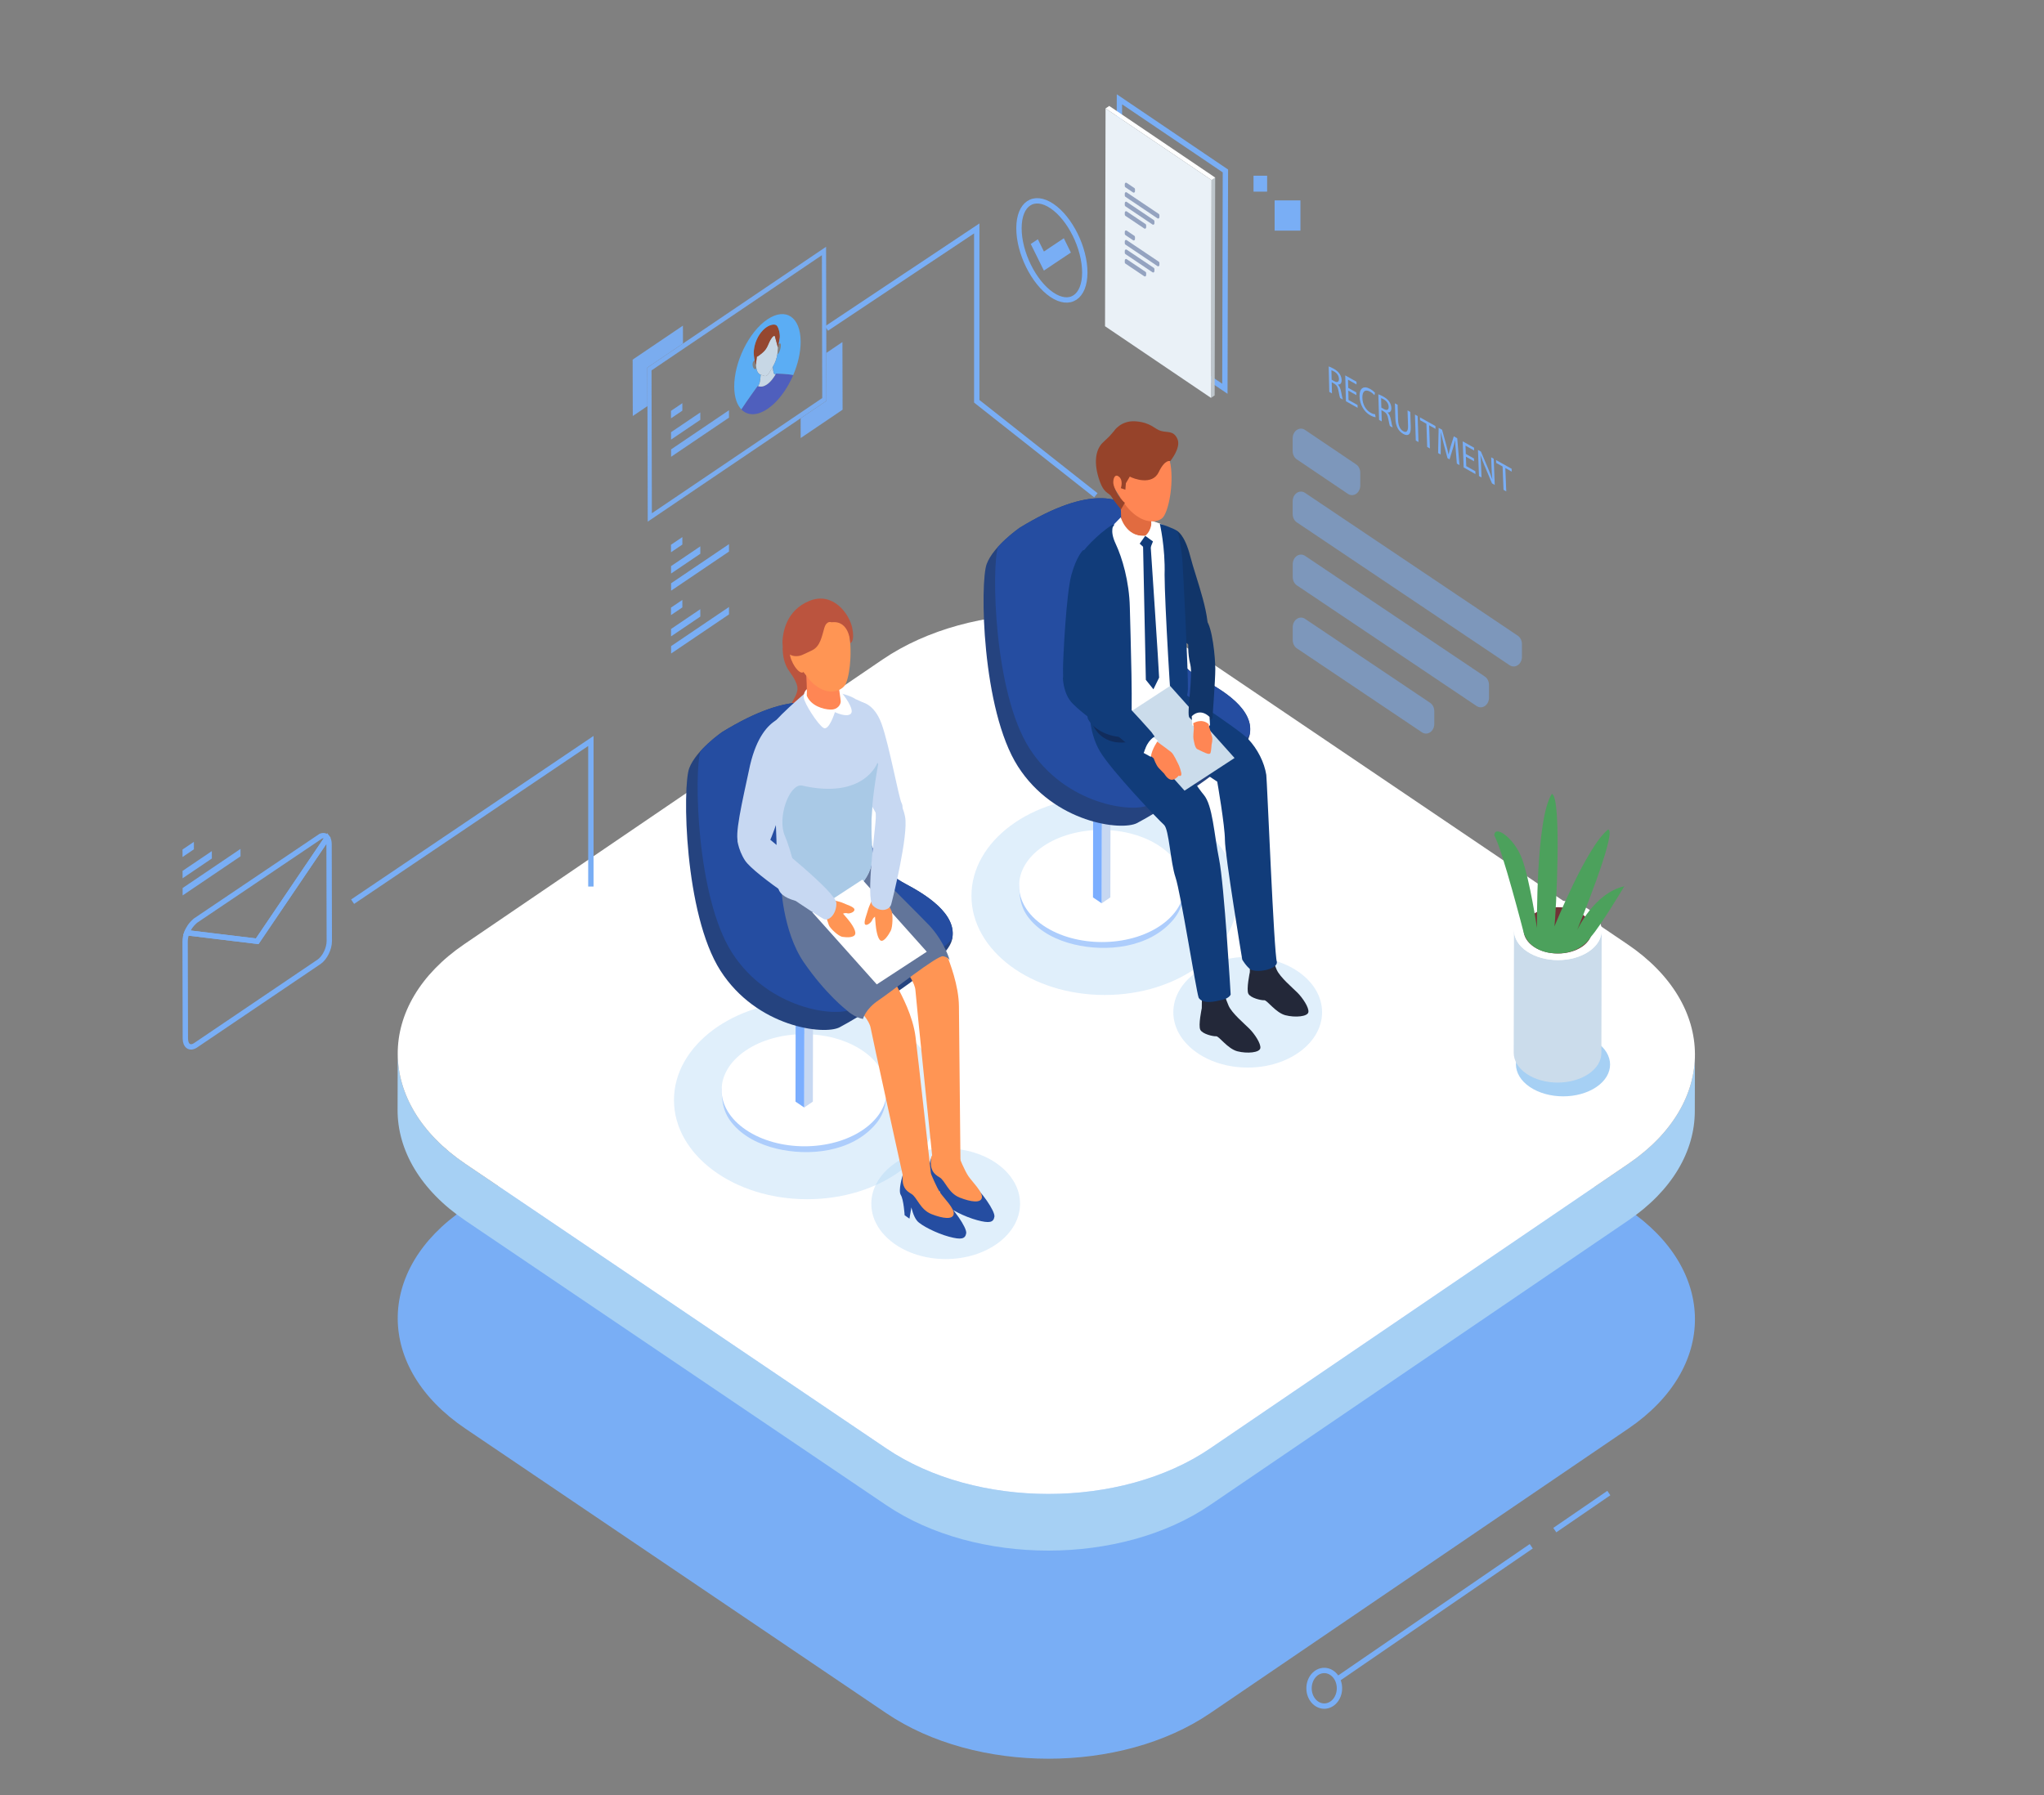 <svg width="321" height="282" viewBox="0 0 321 282" fill="none" xmlns="http://www.w3.org/2000/svg">
<rect x="0" y="0" width="321" height="282" fill="#808080" stroke="none"/>
<g clip-path="url(#clip0_1261_4998)">
<mask id="mask0_1261_4998" style="mask-type:luminance" maskUnits="userSpaceOnUse" x="0" y="0" width="321" height="282">
<path d="M321 0H0V282H321V0Z" fill="white"/>
</mask>
<g mask="url(#mask0_1261_4998)">
<path d="M255.569 189.907C269.656 199.434 269.73 214.876 255.734 224.403L190.041 269.122C176.045 278.648 153.285 278.648 139.198 269.122L73.075 224.404C58.988 214.878 58.914 199.435 72.909 189.909L138.603 145.19C152.598 135.663 175.358 135.663 189.445 145.19L255.569 189.907Z" fill="#79AEF5"/>
<path d="M244.172 240.358L252.66 234.535" stroke="#79AEF5" stroke-width="0.84" stroke-miterlimit="10"/>
<path d="M209.953 263.833L240.475 242.893" stroke="#79AEF5" stroke-width="0.84" stroke-miterlimit="10"/>
<path d="M210.357 265.203C210.357 266.749 209.287 268.002 207.967 268.002C206.648 268.002 205.578 266.749 205.578 265.203C205.578 263.657 206.648 262.404 207.967 262.404C209.287 262.404 210.357 263.657 210.357 265.203Z" stroke="#79AEF5" stroke-width="0.84" stroke-miterlimit="10"/>
<path d="M255.733 182.812L190.039 227.531C176.044 237.058 153.283 237.057 139.197 227.531L73.073 182.813C65.984 178.019 62.444 171.728 62.459 165.445L62.438 174.345C62.422 180.627 65.963 186.919 73.052 191.713L139.175 236.431C153.262 245.957 176.022 245.957 190.017 236.43L255.711 191.712C262.664 186.979 266.144 180.786 266.159 174.585L266.181 165.685C266.166 171.887 262.686 178.079 255.733 182.812Z" fill="#A6D0F4"/>
<path d="M255.569 148.315C269.656 157.842 269.73 173.285 255.734 182.811L190.041 227.53C176.045 237.057 153.285 237.056 139.198 227.53L73.075 182.812C58.988 173.286 58.914 157.843 72.909 148.317L138.603 103.598C152.598 94.072 175.358 94.072 189.445 103.598L255.569 148.315Z" fill="white"/>
<path d="M250.668 163.655C253.569 165.617 253.584 168.794 250.709 170.751C247.834 172.708 243.152 172.708 240.251 170.746C237.357 168.789 237.342 165.613 240.217 163.656C243.092 161.698 247.774 161.698 250.668 163.655Z" fill="#A6D0F4"/>
<path d="M251.534 146.171L251.487 165.411C251.485 166.599 250.818 167.783 249.489 168.688C246.811 170.511 242.451 170.511 239.749 168.684C238.393 167.767 237.716 166.562 237.719 165.359L237.765 146.119C237.762 147.322 238.44 148.527 239.796 149.444C242.498 151.271 246.858 151.271 249.535 149.448C250.865 148.544 251.531 147.358 251.534 146.171Z" fill="#CBDCEB"/>
<path d="M249.498 142.84C252.199 144.667 252.213 147.625 249.536 149.448C246.858 151.27 242.498 151.27 239.796 149.443C237.101 147.62 237.087 144.663 239.765 142.84C242.442 141.017 246.802 141.017 249.498 142.84Z" fill="white"/>
<path d="M248.424 143.57C250.528 144.993 250.539 147.296 248.454 148.716C246.369 150.135 242.974 150.135 240.87 148.712C238.772 147.293 238.761 144.99 240.846 143.57C242.931 142.151 246.325 142.151 248.424 143.57Z" fill="#713336"/>
<path d="M239.345 146.718C239.345 146.718 235.891 133.272 234.672 131.249C234.672 129.464 237.821 131.607 239.04 134.938C240.259 138.27 241.376 145.766 241.376 145.766C241.376 145.766 241.173 128.513 243.713 124.705C245.338 125.181 244.323 144.1 244.119 145.528C244.119 145.528 249.198 132.915 252.551 130.297C254.074 130.535 247.675 146.123 247.675 146.123C247.675 146.123 250.316 140.293 255.09 139.221C255.09 139.221 251.332 145.528 249.808 147.194C249.808 147.194 248.081 150.288 243.51 149.693C243.51 149.693 240.361 149.455 239.345 146.718Z" fill="#4CA15C"/>
<path d="M198.995 30.103H196.859V27.602H198.995V30.103Z" fill="#79AEF5"/>
<path d="M204.225 36.228H200.172V31.48H204.225V36.228Z" fill="#79AEF5"/>
<path d="M192.444 26.853L192.361 61.068L175.719 49.813L175.802 15.598L192.444 26.853Z" stroke="#79AEF5" stroke-width="0.84" stroke-miterlimit="10"/>
<path d="M190.263 28.288L190.838 27.896L190.755 62.112L190.18 62.504L190.263 28.288Z" fill="#BDC5CB"/>
<path d="M173.625 17.032L174.2 16.641L190.843 27.896L190.268 28.287L173.625 17.032Z" fill="white"/>
<path d="M190.264 28.286L190.182 62.502L173.539 51.247L173.622 17.031L190.264 28.286Z" fill="#EAF1F7"/>
<path d="M178.245 29.737V30.038C178.245 30.215 178.081 30.325 177.95 30.237L176.739 29.419C176.678 29.378 176.641 29.302 176.641 29.22V28.92C176.641 28.743 176.804 28.632 176.935 28.721L178.147 29.538C178.207 29.579 178.245 29.655 178.245 29.737Z" fill="#94A3C0"/>
<path d="M182.081 33.803V34.104C182.081 34.281 181.917 34.392 181.786 34.304L176.739 30.914C176.678 30.873 176.641 30.797 176.641 30.715V30.414C176.641 30.237 176.804 30.126 176.935 30.214L181.982 33.604C182.043 33.645 182.081 33.721 182.081 33.803Z" fill="#94A3C0"/>
<path d="M180 35.396L180 35.697C180 35.874 179.837 35.984 179.706 35.897L176.739 33.905C176.678 33.864 176.641 33.788 176.641 33.705V33.404C176.641 33.227 176.804 33.117 176.935 33.205L179.901 35.197C179.962 35.238 180 35.313 180 35.396Z" fill="#94A3C0"/>
<path d="M181.298 34.772L181.298 35.072C181.298 35.249 181.135 35.36 181.004 35.272L176.739 32.408C176.678 32.367 176.641 32.291 176.641 32.209L176.641 31.908C176.641 31.731 176.804 31.621 176.935 31.708L181.2 34.572C181.261 34.613 181.298 34.689 181.298 34.772Z" fill="#94A3C0"/>
<path d="M178.245 37.241V37.541C178.245 37.718 178.081 37.829 177.95 37.741L176.739 36.923C176.678 36.882 176.641 36.806 176.641 36.724V36.424C176.641 36.247 176.804 36.136 176.935 36.224L178.147 37.042C178.207 37.083 178.245 37.159 178.245 37.241Z" fill="#94A3C0"/>
<path d="M182.081 41.307V41.608C182.081 41.785 181.917 41.896 181.786 41.808L176.739 38.418C176.678 38.377 176.641 38.301 176.641 38.219V37.918C176.641 37.741 176.804 37.63 176.935 37.718L181.982 41.108C182.043 41.149 182.081 41.225 182.081 41.307Z" fill="#94A3C0"/>
<path d="M180 42.9L180 43.201C180 43.378 179.837 43.488 179.706 43.4L176.739 41.409C176.678 41.367 176.641 41.292 176.641 41.209V40.908C176.641 40.731 176.804 40.62 176.935 40.709L179.901 42.7C179.962 42.741 180 42.818 180 42.9Z" fill="#94A3C0"/>
<path d="M181.298 42.278L181.298 42.578C181.298 42.755 181.135 42.866 181.004 42.778L176.739 39.914C176.678 39.873 176.641 39.797 176.641 39.715L176.641 39.414C176.641 39.237 176.804 39.127 176.935 39.214L181.2 42.078C181.261 42.119 181.298 42.195 181.298 42.278Z" fill="#94A3C0"/>
<path d="M165.21 32.376C168.065 34.306 170.371 38.984 170.361 42.827C170.352 46.669 168.031 48.221 165.177 46.291C162.322 44.36 160.014 39.678 160.023 35.836C160.033 31.993 162.356 30.445 165.21 32.376Z" stroke="#79AEF5" stroke-width="0.84" stroke-miterlimit="10"/>
<path d="M167.069 37.426L168.175 39.675L163.936 42.505L161.875 38.33L162.993 37.584L163.943 39.512L167.069 37.426Z" fill="#79AEF5"/>
<mask id="mask1_1261_4998" style="mask-type:alpha" maskUnits="userSpaceOnUse" x="126" y="31" width="48" height="50">
<path d="M172.618 78.361C169.219 75.662 153.369 63.075 153.369 63.075L153.538 35.834L127.922 53.403" fill="white"/>
<path d="M172.618 78.361C169.219 75.662 153.369 63.075 153.369 63.075L153.538 35.834L127.922 53.403" stroke="#FF3D3D" stroke-width="4.2"/>
</mask>
<g mask="url(#mask1_1261_4998)">
<path d="M129.805 51.602L153.394 35.881V63.036L172.103 77.804" stroke="#79AEF5" stroke-width="0.84" stroke-miterlimit="10"/>
</g>
<g opacity="0.941">
<path d="M107.251 51.15L107.258 53.96L101.664 57.743L101.679 63.793L99.373 65.353L99.352 56.492L107.251 51.15Z" fill="#79AEF5"/>
<path d="M107.258 53.961L129.733 38.762L129.773 55.434L129.791 62.962L125.732 65.707L101.723 81.944L101.679 63.794L101.664 57.744L107.258 53.961ZM129.127 62.529L129.073 40.09L102.321 58.182L102.375 80.621L129.127 62.529Z" fill="#79AEF5"/>
<path d="M132.299 53.727L132.325 64.359L125.742 68.811L125.734 65.707L129.793 62.962L129.775 55.434L132.299 53.727Z" fill="#79AEF5"/>
<path d="M120.44 64.287C120.448 64.282 120.456 64.277 120.464 64.272C120.489 64.255 120.513 64.24 120.537 64.223C120.561 64.207 120.586 64.19 120.61 64.174C120.617 64.168 120.625 64.163 120.633 64.157C120.649 64.146 120.665 64.134 120.681 64.123C120.691 64.116 120.7 64.109 120.709 64.103C120.724 64.092 120.739 64.082 120.753 64.071C120.763 64.064 120.773 64.056 120.783 64.049C120.797 64.039 120.811 64.028 120.825 64.018C120.835 64.011 120.845 64.003 120.854 63.996C120.869 63.985 120.883 63.974 120.898 63.962C120.907 63.955 120.917 63.948 120.926 63.941C120.941 63.929 120.956 63.917 120.971 63.906C120.979 63.899 120.988 63.892 120.997 63.886C121.015 63.872 121.032 63.857 121.049 63.843C121.091 63.809 121.115 63.79 121.139 63.77C121.166 63.747 121.187 63.73 121.208 63.712C121.216 63.705 121.223 63.699 121.231 63.692C121.247 63.679 121.263 63.665 121.278 63.652C121.287 63.644 121.295 63.637 121.304 63.629C121.319 63.616 121.333 63.603 121.348 63.59C121.357 63.582 121.365 63.575 121.374 63.567C121.389 63.554 121.403 63.54 121.418 63.527C121.427 63.52 121.435 63.512 121.444 63.504C121.459 63.491 121.473 63.477 121.488 63.464C121.496 63.456 121.505 63.448 121.513 63.44C121.529 63.425 121.545 63.411 121.561 63.396C121.568 63.389 121.574 63.383 121.581 63.376C121.601 63.356 121.622 63.337 121.642 63.318C121.673 63.288 121.696 63.265 121.719 63.242C121.747 63.214 121.767 63.195 121.787 63.175C121.822 63.14 121.838 63.123 121.854 63.106C121.861 63.099 121.869 63.092 121.876 63.084C121.891 63.069 121.906 63.053 121.921 63.037C121.929 63.029 121.937 63.021 121.944 63.013C121.96 62.997 121.974 62.981 121.99 62.964C121.997 62.957 122.003 62.95 122.011 62.942C122.027 62.925 122.043 62.907 122.059 62.89C122.095 62.85 122.113 62.831 122.132 62.81C122.188 62.748 122.232 62.697 122.276 62.646C122.301 62.618 122.321 62.594 122.341 62.571C122.372 62.535 122.389 62.515 122.406 62.494C122.438 62.455 122.454 62.436 122.471 62.416C122.504 62.376 122.52 62.356 122.537 62.336C122.569 62.296 122.587 62.273 122.604 62.251C122.679 62.157 122.743 62.074 122.806 61.99C122.828 61.961 122.847 61.934 122.867 61.908C122.895 61.871 122.912 61.847 122.929 61.824C122.958 61.784 122.974 61.761 122.991 61.737C123.019 61.698 123.036 61.674 123.053 61.65C123.082 61.609 123.101 61.582 123.119 61.555C123.203 61.433 123.284 61.313 123.362 61.192C123.385 61.156 123.403 61.129 123.42 61.101C123.444 61.063 123.461 61.036 123.478 61.009C123.502 60.97 123.52 60.941 123.537 60.913C123.636 60.752 123.729 60.594 123.82 60.433C123.84 60.396 123.857 60.367 123.873 60.337C123.895 60.298 123.911 60.269 123.927 60.239C124.037 60.037 124.14 59.839 124.238 59.639C124.256 59.601 124.271 59.57 124.286 59.539C124.305 59.499 124.32 59.468 124.335 59.437C124.418 59.261 124.495 59.09 124.569 58.918C123.713 58.729 121.96 58.684 121.867 58.682C121.866 58.684 121.838 58.739 121.783 58.835C121.595 59.166 121.102 59.951 120.438 60.4C120.031 60.675 119.559 60.824 119.055 60.662C119.03 60.654 119.004 60.645 118.979 60.635C118.896 60.75 117.319 62.926 116.422 64.308C116.452 64.338 116.482 64.368 116.512 64.397C116.53 64.413 116.543 64.426 116.557 64.438C116.577 64.456 116.59 64.467 116.603 64.478C116.625 64.497 116.638 64.508 116.651 64.519C116.674 64.537 116.688 64.549 116.703 64.561C116.754 64.6 116.804 64.636 116.854 64.669C116.876 64.683 116.89 64.692 116.905 64.701C116.927 64.715 116.942 64.724 116.956 64.732C116.98 64.746 116.996 64.755 117.011 64.763C117.069 64.795 117.122 64.822 117.177 64.847C117.198 64.857 117.215 64.864 117.23 64.871C117.255 64.881 117.271 64.888 117.286 64.893C117.312 64.904 117.328 64.91 117.344 64.915C117.407 64.938 117.464 64.956 117.523 64.972C117.546 64.979 117.563 64.983 117.58 64.988C117.606 64.994 117.622 64.998 117.639 65.001C117.666 65.007 117.682 65.011 117.699 65.014C117.728 65.019 117.746 65.023 117.765 65.026C117.808 65.033 117.85 65.04 117.891 65.044C117.913 65.047 117.932 65.049 117.951 65.05C117.979 65.052 117.995 65.054 118.012 65.055C118.042 65.057 118.059 65.058 118.075 65.059C118.106 65.06 118.124 65.06 118.142 65.061C118.193 65.062 118.236 65.062 118.279 65.06C118.301 65.06 118.321 65.059 118.342 65.058C118.371 65.056 118.389 65.055 118.406 65.053C118.438 65.051 118.455 65.05 118.471 65.048C118.505 65.045 118.521 65.043 118.538 65.041C118.572 65.037 118.592 65.034 118.613 65.031C118.662 65.025 118.706 65.017 118.751 65.008C118.782 65.002 118.8 64.999 118.817 64.996C118.823 64.995 118.83 64.993 118.836 64.991C118.852 64.988 118.868 64.985 118.884 64.981C118.891 64.98 118.898 64.978 118.904 64.976C118.92 64.973 118.937 64.968 118.953 64.965C118.959 64.963 118.966 64.961 118.972 64.96C118.99 64.955 119.008 64.951 119.026 64.946C119.085 64.93 119.13 64.916 119.177 64.902C119.21 64.891 119.227 64.885 119.245 64.88C119.252 64.877 119.259 64.875 119.267 64.873C119.282 64.867 119.298 64.861 119.314 64.856C119.322 64.853 119.33 64.85 119.337 64.848C119.353 64.842 119.368 64.836 119.384 64.831C119.392 64.828 119.4 64.825 119.408 64.822C119.424 64.816 119.44 64.809 119.456 64.803C119.463 64.8 119.47 64.797 119.477 64.795C119.497 64.786 119.518 64.778 119.538 64.77C119.57 64.756 119.594 64.747 119.617 64.736C119.651 64.721 119.669 64.713 119.688 64.705C119.696 64.702 119.703 64.698 119.711 64.694C119.727 64.687 119.743 64.679 119.759 64.672C119.767 64.668 119.776 64.663 119.784 64.659C119.799 64.652 119.815 64.645 119.83 64.637C119.839 64.633 119.848 64.629 119.857 64.624C119.872 64.616 119.888 64.608 119.903 64.6C119.912 64.596 119.92 64.592 119.928 64.588C119.946 64.578 119.964 64.569 119.981 64.559C120.024 64.537 120.048 64.523 120.072 64.51C120.103 64.492 120.123 64.481 120.144 64.469C120.152 64.465 120.16 64.46 120.168 64.455C120.184 64.446 120.2 64.437 120.216 64.427C120.225 64.422 120.234 64.416 120.244 64.411C120.259 64.401 120.274 64.392 120.289 64.383C120.299 64.377 120.308 64.371 120.317 64.365C120.333 64.356 120.348 64.346 120.363 64.337C120.372 64.331 120.382 64.325 120.391 64.319C120.407 64.309 120.423 64.298 120.44 64.287Z" fill="#4B5CC0"/>
<path d="M119.271 60.232C119.209 60.383 119.133 60.529 119.055 60.662C119.559 60.824 120.031 60.675 120.438 60.4C121.102 59.951 121.595 59.166 121.783 58.835C121.699 58.809 121.615 58.765 121.547 58.694C121.441 58.428 121.382 57.94 121.353 57.637L120.786 58.585C120.682 58.761 120.558 58.897 120.434 58.981C120.31 59.065 120.185 59.097 120.08 59.063L119.498 58.878C119.486 58.875 119.475 58.871 119.463 58.867C119.438 59.2 119.381 59.804 119.271 60.232Z" fill="#CBDCEB"/>
<path d="M119.11 55.904C118.902 56.045 118.858 56.039 118.856 56.038L118.719 57.232L118.752 57.631C118.759 57.712 118.769 57.789 118.782 57.863C118.873 58.382 119.115 58.738 119.466 58.866C119.478 58.87 119.489 58.874 119.501 58.877L120.083 59.063C120.188 59.096 120.313 59.064 120.437 58.98C120.561 58.896 120.685 58.76 120.79 58.584L121.356 57.636L121.369 57.614C121.732 57.008 121.981 56.315 122.076 55.664C122.091 55.562 122.102 55.461 122.109 55.361L122.165 54.571L121.69 52.824C121.686 52.818 121.616 52.702 121.439 52.822C121.343 52.886 121.217 53.022 121.057 53.287C120.602 54.039 120.554 54.721 119.768 55.388C119.456 55.654 119.247 55.811 119.11 55.904Z" fill="#CBDCEB"/>
<path d="M119.812 51.874C118.976 52.747 118.522 53.908 118.397 54.984C118.332 55.544 118.42 56.159 118.518 56.619C118.609 57.042 118.704 57.32 118.709 57.335L118.72 57.232L118.857 56.038C118.86 56.038 118.903 56.044 119.111 55.904C119.249 55.811 119.457 55.654 119.769 55.388C120.555 54.721 120.603 54.039 121.059 53.286C121.219 53.021 121.345 52.886 121.441 52.821C121.617 52.702 121.688 52.817 121.692 52.823L122.167 54.57L122.178 54.612C122.181 54.601 122.225 54.382 122.282 54.085C122.343 53.765 122.415 53.368 122.454 53.094C122.53 52.565 122.324 51.508 121.993 51.15C121.734 50.87 121.053 50.938 120.369 51.401C120.181 51.529 119.992 51.686 119.812 51.874Z" fill="#96432A"/>
<path d="M121.785 58.835C121.84 58.739 121.868 58.684 121.869 58.681C121.961 58.683 123.714 58.728 124.571 58.917C125.305 57.207 125.743 55.36 125.739 53.672C125.73 49.792 123.388 48.227 120.505 50.176C117.623 52.125 115.295 56.849 115.305 60.728C115.309 62.43 115.763 63.687 116.514 64.396C116.483 64.367 116.453 64.338 116.424 64.307C117.321 62.925 118.898 60.749 118.981 60.635C119.006 60.644 119.031 60.653 119.057 60.661C119.135 60.529 119.211 60.383 119.273 60.231C119.383 59.803 119.44 59.199 119.465 58.866C119.114 58.739 118.872 58.382 118.781 57.863C118.759 57.904 118.731 57.937 118.695 57.961C118.261 58.15 118.03 57.178 118.308 56.786C118.352 56.723 118.394 56.681 118.433 56.654C118.462 56.635 118.49 56.624 118.516 56.62C118.417 56.159 118.33 55.544 118.395 54.984C118.519 53.909 118.974 52.748 119.809 51.875C119.989 51.687 120.178 51.529 120.366 51.402C121.051 50.939 121.731 50.871 121.99 51.151C122.321 51.509 122.527 52.566 122.451 53.095C122.412 53.369 122.34 53.766 122.279 54.085C122.31 54.045 122.343 54.01 122.379 53.986C122.418 53.959 122.46 53.945 122.504 53.948C122.783 53.964 122.558 55.243 122.153 55.619C122.106 55.654 122.09 55.661 122.075 55.664C121.98 56.315 121.731 57.008 121.368 57.614C121.383 57.939 121.443 58.427 121.549 58.693C121.617 58.764 121.701 58.808 121.785 58.835Z" fill="#58AFFB"/>
<path d="M114.482 64.441L114.485 65.605L105.393 71.754L105.391 70.59L114.482 64.441Z" fill="#79AEF5"/>
<path d="M109.979 64.785L109.982 65.949L105.386 69.057L105.383 67.893L109.979 64.785Z" fill="#79AEF5"/>
<path d="M107.159 63.332L107.162 64.507L105.378 65.713L105.375 64.538L107.159 63.332Z" fill="#79AEF5"/>
</g>
<path d="M114.482 95.348L114.485 96.511L105.393 102.66L105.391 101.496L114.482 95.348Z" fill="#79AEF5"/>
<path d="M109.979 95.693L109.982 96.857L105.386 99.966L105.383 98.802L109.979 95.693Z" fill="#79AEF5"/>
<path d="M107.159 94.24L107.162 95.414L105.378 96.621L105.375 95.446L107.159 94.24Z" fill="#79AEF5"/>
<path d="M114.482 85.477L114.485 86.64L105.393 92.789L105.391 91.625L114.482 85.477Z" fill="#79AEF5"/>
<path d="M109.979 85.822L109.982 86.986L105.386 90.095L105.383 88.93L109.979 85.822Z" fill="#79AEF5"/>
<path d="M107.159 84.369L107.162 85.543L105.378 86.75L105.375 85.575L107.159 84.369Z" fill="#79AEF5"/>
<path d="M37.771 133.348L37.774 134.512L28.682 140.66L28.68 139.496L37.771 133.348Z" fill="#79AEF5"/>
<path d="M33.268 133.693L33.271 134.857L28.675 137.966L28.672 136.802L33.268 133.693Z" fill="#79AEF5"/>
<path d="M30.448 132.24L30.451 133.414L28.667 134.621L28.664 133.446L30.448 132.24Z" fill="#79AEF5"/>
<mask id="mask2_1261_4998" style="mask-type:alpha" maskUnits="userSpaceOnUse" x="52" y="112" width="43" height="32">
<path d="M92.543 142.821C92.57 138.337 92.706 116.373 92.706 116.373L53.945 142.035" stroke="#FF3D3D" stroke-width="4.2"/>
</mask>
<g mask="url(#mask2_1261_4998)">
<path d="M55.375 141.642L92.793 116.393V139.26" stroke="#79AEF5" stroke-width="0.84" stroke-miterlimit="10"/>
</g>
<path d="M29.334 146.52C29.166 146.977 29.069 147.454 29.07 147.896L29.107 163.11C29.11 164.31 29.835 164.794 30.727 164.191L50.104 151.086C50.995 150.483 51.717 149.021 51.714 147.822L51.677 132.608C51.676 132.166 51.577 131.821 51.407 131.592L40.393 147.857L29.334 146.52Z" stroke="#79AEF5" stroke-width="0.84" stroke-miterlimit="10"/>
<path d="M30.681 144.631C29.938 145.289 29.57 145.885 29.336 146.521L40.394 147.859L51.409 131.593C51.174 131.275 50.803 131.178 50.372 131.356L30.681 144.631Z" stroke="#79AEF5" stroke-width="0.84" stroke-miterlimit="10"/>
<path d="M208.664 57.562C208.875 57.628 209.179 57.769 209.469 57.932C209.919 58.184 210.212 58.45 210.421 58.792C210.59 59.065 210.689 59.393 210.696 59.706C210.71 60.241 210.447 60.443 210.107 60.395L210.108 60.413C210.362 60.663 210.52 61.036 210.607 61.502C210.728 62.129 210.815 62.565 210.887 62.76L210.451 62.514C210.394 62.37 210.313 61.979 210.209 61.42C210.098 60.805 209.919 60.497 209.535 60.264L209.138 60.041L209.18 61.8L208.759 61.563L208.664 57.562ZM209.129 59.644L209.56 59.886C210.01 60.139 210.288 59.992 210.277 59.529C210.264 59.006 209.954 58.606 209.508 58.35C209.305 58.236 209.161 58.179 209.093 58.165L209.129 59.644Z" fill="#79AEF5"/>
<path d="M213.012 62.074L211.742 61.36L211.779 62.826L213.196 63.622L213.208 64.063L211.368 63.029L211.266 58.969L213.028 59.958L213.039 60.397L211.698 59.644L211.731 60.926L213 61.639L213.012 62.074Z" fill="#79AEF5"/>
<path d="M216.041 65.526C215.888 65.536 215.58 65.458 215.181 65.234C214.258 64.714 213.544 63.599 213.509 62.265C213.475 60.993 214.145 60.521 215.158 61.09C215.565 61.318 215.825 61.571 215.938 61.706L215.848 62.077C215.686 61.89 215.456 61.69 215.185 61.537C214.419 61.107 213.926 61.43 213.955 62.497C213.982 63.493 214.46 64.393 215.257 64.841C215.514 64.986 215.775 65.067 215.942 65.059L216.041 65.526Z" fill="#79AEF5"/>
<path d="M216.461 61.94C216.673 62.005 216.977 62.147 217.269 62.31C217.72 62.564 218.014 62.83 218.224 63.173C218.395 63.447 218.495 63.776 218.505 64.091C218.521 64.628 218.259 64.832 217.918 64.783L217.919 64.802C218.175 65.052 218.334 65.428 218.424 65.895C218.548 66.524 218.638 66.962 218.71 67.158L218.273 66.912C218.216 66.766 218.133 66.374 218.025 65.813C217.911 65.196 217.73 64.886 217.346 64.652L216.947 64.428L216.998 66.195L216.575 65.957L216.461 61.94ZM216.936 64.029L217.368 64.272C217.82 64.526 218.098 64.379 218.084 63.914C218.068 63.388 217.756 62.987 217.309 62.73C217.105 62.616 216.96 62.558 216.893 62.544L216.936 64.029Z" fill="#79AEF5"/>
<path d="M219.49 63.59L219.563 66.001C219.591 66.916 219.928 67.487 220.367 67.734C220.854 68.007 221.153 67.782 221.125 66.879L221.049 64.465L221.477 64.705L221.552 67.083C221.591 68.339 221.076 68.557 220.365 68.157C219.693 67.779 219.173 67.015 219.135 65.749L219.062 63.35L219.49 63.59Z" fill="#79AEF5"/>
<path d="M222.634 65.355L222.766 69.441L222.342 69.202L222.211 65.117L222.634 65.355Z" fill="#79AEF5"/>
<path d="M224.012 66.567L223.014 66.006L223 65.559L225.428 66.922L225.443 67.37L224.44 66.807L224.561 70.449L224.132 70.207L224.012 66.567Z" fill="#79AEF5"/>
<path d="M228.641 70.976C228.596 70.39 228.543 69.687 228.529 69.18L228.514 69.172C228.419 69.588 228.301 70.022 228.155 70.494L227.645 72.158L227.322 71.977L226.722 69.725C226.546 69.06 226.396 68.459 226.287 67.921L226.277 67.916C226.285 68.42 226.284 69.092 226.276 69.689L226.249 71.397L225.844 71.17L225.933 67.205L226.473 67.509L227.103 69.802C227.257 70.383 227.385 70.896 227.483 71.369L227.497 71.377C227.566 71.01 227.667 70.625 227.795 70.191L228.31 68.54L228.851 68.844L229.204 73.059L228.789 72.825L228.641 70.976Z" fill="#79AEF5"/>
<path d="M231.495 72.46L230.215 71.741L230.27 73.222L231.698 74.024L231.714 74.47L229.861 73.428L229.711 69.326L231.487 70.323L231.503 70.766L230.151 70.008L230.199 71.302L231.479 72.022L231.495 72.46Z" fill="#79AEF5"/>
<path d="M232.265 74.781L232.109 70.674L232.573 70.934L233.708 73.604C233.972 74.223 234.18 74.764 234.353 75.273L234.362 75.273C234.302 74.701 234.272 74.195 234.247 73.554L234.18 71.837L234.58 72.061L234.742 76.174L234.312 75.932L233.183 73.255C232.936 72.669 232.698 72.076 232.515 71.538L232.5 71.537C232.545 72.067 232.573 72.567 232.599 73.249L232.667 75.007L232.265 74.781Z" fill="#79AEF5"/>
<path d="M235.973 73.281L234.971 72.718L234.953 72.268L237.393 73.637L237.412 74.088L236.404 73.523L236.552 77.189L236.121 76.946L235.973 73.281Z" fill="#79AEF5"/>
<g opacity="0.5">
<path d="M213.625 74.267L213.625 76.254C213.626 77.426 212.543 78.158 211.677 77.574L203.659 72.163C203.256 71.892 203.008 71.389 203.008 70.845L203.008 68.857C203.007 67.686 204.089 66.953 204.956 67.537L212.974 72.948C213.376 73.22 213.625 73.722 213.625 74.267Z" fill="#79AEF5"/>
<path d="M239.013 101.176L239.013 103.168C239.013 104.338 237.934 105.071 237.067 104.489L203.661 82.058C203.258 81.787 203.008 81.283 203.008 80.738L203.008 78.746C203.008 77.576 204.087 76.843 204.954 77.424L238.359 99.856C238.763 100.127 239.013 100.631 239.013 101.176Z" fill="#79AEF5"/>
<path d="M225.247 111.719L225.248 113.711C225.248 114.881 224.169 115.614 223.302 115.032L203.669 101.849C203.265 101.578 203.016 101.074 203.016 100.528V98.537C203.015 97.367 204.095 96.634 204.961 97.216L224.594 110.399C224.998 110.67 225.247 111.173 225.247 111.719Z" fill="#79AEF5"/>
<path d="M233.841 107.594L233.841 109.586C233.841 110.756 232.761 111.489 231.895 110.907L203.67 91.954C203.266 91.683 203.017 91.18 203.017 90.634L203.016 88.642C203.016 87.472 204.095 86.739 204.962 87.321L233.188 106.274C233.591 106.545 233.841 107.049 233.841 107.594Z" fill="#79AEF5"/>
</g>
<path d="M123.113 99.962C123.113 99.962 122.282 103.235 124.019 105.535C125.605 107.746 125.303 108.366 125.001 109.162C124.699 109.958 122.811 112.435 123.037 115.885C123.264 119.335 131.496 117.743 132.251 115.354C133.006 112.966 129.985 108.985 129.759 105.977C129.532 102.97 131.345 99.077 129.155 98.104C126.964 97.131 124.17 96.423 123.113 99.962Z" fill="#BB543E"/>
<g opacity="0.35">
<path d="M105.844 172.806C105.844 181.406 115.212 188.378 126.768 188.378C138.324 188.378 147.692 181.406 147.692 172.806C147.692 164.206 138.324 157.234 126.768 157.234C115.212 157.234 105.844 164.206 105.844 172.806Z" fill="#A6D0F4"/>
</g>
<g opacity="0.35">
<path d="M136.836 189.084C136.836 193.885 142.065 197.777 148.516 197.777C154.966 197.777 160.195 193.885 160.195 189.084C160.195 184.284 154.966 180.393 148.516 180.393C142.065 180.393 136.836 184.284 136.836 189.084Z" fill="#A6D0F4"/>
</g>
<path d="M139.247 170.865C139.001 174.07 136.426 176.246 134.103 177.419C131.573 178.696 128.791 179.211 126.046 179.17C123.244 179.128 120.384 178.5 117.857 177.044C115.653 175.774 113.313 173.469 113.32 170.334C113.315 172.616 113.452 174.503 114.856 176.285C116.664 178.579 119.386 179.815 121.946 180.434C126.942 181.642 133.744 181.059 137.539 176.554C139.065 174.742 139.274 172.831 139.279 170.42C139.274 170.569 139.264 170.717 139.247 170.865Z" fill="#ADCDFC"/>
<path d="M135.445 165.03C140.53 168.469 140.563 174.046 135.511 177.485C130.459 180.924 122.234 180.923 117.149 177.485C112.064 174.046 112.043 168.469 117.095 165.03C122.147 161.591 130.36 161.592 135.445 165.03Z" fill="white"/>
<path d="M127.678 160.387L127.656 173.047L126.297 173.973L126.319 161.312L127.678 160.387Z" fill="#C7D8F2"/>
<path d="M126.32 161.312L126.297 173.973L124.93 173.047L124.952 160.387L126.32 161.312Z" fill="#7BAEFF"/>
<path d="M128.311 158.08L126.326 159.431L124.328 158.08L126.313 156.729L128.311 158.08Z" fill="#4DA5DC"/>
<path d="M113.414 114.989C113.414 114.989 109.327 117.802 108.242 120.661C107.157 123.52 107.447 143.581 113.143 152.476C118.838 161.371 129.416 162.642 131.857 161.371C134.298 160.1 148.401 151.841 149.486 147.711C150.571 143.581 145.147 140.404 142.163 138.815C139.179 137.227 137.281 135.003 135.654 129.285C134.027 123.567 133.213 113.718 131.314 112.13C129.416 110.541 124.805 108 113.414 114.989Z" fill="#25437F"/>
<path d="M133.668 158.541C135.658 157.505 145.398 151.824 149.517 147.522C150.389 143.485 145.099 140.379 142.162 138.816C139.178 137.227 137.28 135.003 135.653 129.285C134.026 123.567 133.212 113.719 131.313 112.13C129.415 110.542 124.804 108 113.413 114.989C113.413 114.989 111.549 116.274 110.005 117.988C108.98 121.322 109.347 140.888 114.954 149.645C120.65 158.541 131.227 159.811 133.668 158.541Z" fill="#254DA1"/>
<path d="M146.197 181.994C146.197 181.994 145.442 184.412 145.895 185.12C146.348 185.828 146.499 188.304 146.499 188.304L147.254 188.835L147.556 187.066C147.556 187.066 147.859 188.481 148.463 189.189C149.067 189.896 151.483 191.135 153.447 191.666C155.41 192.197 156.015 192.019 156.166 191.135C156.317 190.25 154.051 187.066 152.691 186.005C151.332 184.943 146.197 181.994 146.197 181.994Z" fill="#254DA1"/>
<path d="M150.626 181.758C150.626 181.758 151.481 183.881 152.086 184.765C152.69 185.65 154.351 187.243 154.2 188.127C154.049 189.012 152.539 188.835 150.726 188.127C148.914 187.42 148.461 185.474 147.554 184.943C146.648 184.412 146.044 183.822 146.195 181.994C146.346 180.166 150.626 181.758 150.626 181.758Z" fill="#FF9554"/>
<path d="M142.462 152.778C142.462 152.778 141.01 149.459 143.644 147.726C146.278 145.994 148.209 148.674 148.675 149.936C149.142 151.199 150.568 154.751 150.596 158.087C150.624 161.423 150.833 182.23 150.833 182.23C150.833 182.23 148.745 184.524 146.415 181.782C146.415 181.782 143.835 156.798 143.768 155.598C143.701 154.398 142.462 152.778 142.462 152.778Z" fill="#FF9554"/>
<path d="M141.767 184.588C141.767 184.588 141.012 187.006 141.465 187.714C141.918 188.421 142.069 190.898 142.069 190.898L142.825 191.429L143.127 189.66C143.127 189.66 143.429 191.075 144.033 191.783C144.637 192.491 147.054 193.729 149.017 194.26C150.981 194.791 151.585 194.614 151.736 193.729C151.887 192.845 149.621 189.66 148.262 188.598C146.903 187.537 141.767 184.588 141.767 184.588Z" fill="#254DA1"/>
<path d="M135.121 158.876C135.121 158.876 133.309 155.81 135.725 153.686C138.142 151.563 140.358 153.922 140.962 155.102C141.566 156.281 143.378 159.584 143.781 162.886C144.184 166.189 146.198 184.353 146.198 184.353C146.198 184.353 144.385 186.948 141.767 184.589C141.767 184.589 136.934 162.651 136.732 161.471C136.531 160.292 135.121 158.876 135.121 158.876Z" fill="#FF9554"/>
<path d="M146.196 184.354C146.196 184.354 147.052 186.477 147.656 187.361C148.26 188.246 149.922 189.839 149.771 190.723C149.62 191.608 148.109 191.431 146.297 190.723C144.484 190.015 144.031 188.069 143.125 187.538C142.218 187.007 141.614 186.418 141.765 184.589C141.916 182.761 146.196 184.354 146.196 184.354Z" fill="#FF9554"/>
<path d="M146.002 145.431C145.267 144.624 136.738 136.113 136.738 136.113L122.641 138.708C122.641 138.708 122.842 146.256 126.266 151.21C129.689 156.164 132.911 158.641 132.911 158.641C132.911 158.641 134.12 159.821 135.529 160.057C135.529 160.057 135.882 158.523 137.996 157.108C140.111 155.693 147.21 150.031 148.116 150.208C149.023 150.385 149.174 150.916 149.174 150.916C149.174 150.916 148.418 148.085 146.002 145.431Z" fill="#62759A"/>
<path d="M135.192 110.273C135.192 110.273 137.255 110.401 138.45 113.708C139.645 117.016 141.165 125.412 141.6 126.176C142.034 126.94 141.491 129.229 138.885 129.865C138.885 129.865 136.604 126.558 134.974 122.487C133.345 118.415 132.694 112.054 135.192 110.273Z" fill="#C7D8F2"/>
<path d="M126.806 108.567C126.806 108.567 121.15 113.3 120.591 114.874C120.031 116.449 119.912 120.831 121.077 123.752C122.243 126.674 121.817 137.422 122.237 139.524C122.657 141.626 127.497 142.29 130.492 141.611C133.487 140.933 137.11 138.395 136.997 134.304C136.884 130.213 136.392 127.958 138.238 118.289C138.584 116.478 137.132 114.271 136.401 111.168C136.247 110.513 134.367 109.826 134.367 109.826C134.367 109.826 132.381 108.289 126.806 108.567Z" fill="#C7D8F2"/>
<path d="M124.766 112.506C124.766 112.506 119.889 111.362 117.8 120.171C116.503 126.229 115.27 131.382 115.998 132.499C116.726 133.616 118.842 134.622 120.195 133.339C121.549 132.056 125.584 117.499 125.483 116.053C125.382 114.607 125.808 113.458 124.766 112.506Z" fill="#C7D8F2"/>
<path d="M137.8 119.816C137.8 119.816 135.736 125.669 125.852 123.379C123.897 123.252 122.051 128.468 123.245 131.266C124.253 133.627 125.411 138.153 125.62 141.651C127.209 141.95 129.058 141.936 130.488 141.612C133.483 140.933 137.106 138.395 136.993 134.304C136.887 130.472 136.448 128.251 137.911 120.035C137.84 119.897 137.8 119.816 137.8 119.816Z" fill="#A9C9E6"/>
<path d="M126.665 108.302C126.665 108.302 126.177 108.684 126.231 109.575C126.285 110.465 128.457 113.837 129.326 114.346C130.195 114.854 131.118 111.865 131.118 111.865C131.118 111.865 132.965 112.755 133.616 112.119C134.268 111.483 132.476 109.066 131.987 108.621C131.499 108.175 127.697 107.857 126.665 108.302Z" fill="white"/>
<path d="M135.425 138.178L145.545 149.501L137.69 154.631L127.57 143.309L135.425 138.178Z" fill="white"/>
<path d="M137.234 140.793C137.234 140.793 136.475 142.288 136.309 142.937C136.142 143.586 135.615 144.832 135.834 145.177C136.052 145.523 136.795 144.955 136.952 144.567C137.109 144.178 137.41 143.995 137.41 143.995C137.41 143.995 137.447 144.435 137.509 145.169C137.571 145.902 137.798 147.469 138.295 147.744C138.793 148.02 139.521 146.899 139.875 146.228C140.229 145.557 140.222 143.596 140.025 143.137C139.828 142.678 139.297 141.628 139.297 141.628L137.234 140.793Z" fill="#FF9554"/>
<path d="M137.583 126.684C137.798 124.589 140.135 123.938 141.151 125.681C141.554 126.373 141.941 127.261 142.143 128.328C142.68 131.16 140.208 141.163 139.955 142.068C139.702 142.974 138.232 143.378 137.073 142.243C135.915 141.108 137.538 129.813 137.54 128.431C137.541 127.958 137.517 127.327 137.583 126.684Z" fill="#C7D8F2"/>
<path d="M130.397 141.328C130.397 141.328 131.865 141.589 132.4 141.85C132.934 142.11 134.091 142.423 134.18 142.84C134.269 143.257 133.423 143.57 133.067 143.466C132.711 143.361 132.4 143.518 132.4 143.518C132.4 143.518 132.666 143.83 133.112 144.352C133.556 144.873 134.447 146.072 134.313 146.697C134.18 147.323 132.978 147.271 132.311 147.167C131.643 147.063 130.352 145.811 130.175 145.342C129.997 144.873 129.641 143.726 129.641 143.726L130.397 141.328Z" fill="#FF9554"/>
<path d="M118.852 130.018C117.342 128.866 115.416 130.549 115.906 132.58C116.1 133.386 116.433 134.303 117.002 135.169C118.513 137.469 128.633 144.015 129.388 144.369C130.143 144.723 131.352 143.661 131.352 141.892C131.352 140.123 120.93 131.984 120.023 131.1C119.713 130.797 119.315 130.371 118.852 130.018Z" fill="#C7D8F2"/>
<path d="M131.718 107.673C131.718 107.673 131.703 107.755 131.72 107.887C131.782 108.372 131.988 109.614 132.027 110.133C132.063 110.63 131.582 111.491 130.436 111.464C129.29 111.437 127.346 110.875 126.699 109.276C126.751 108.991 126.669 106.029 126.508 104.553L131.718 107.673Z" fill="#FF8654"/>
<path d="M133.362 99.576C132.827 96.229 130.562 94.328 128.001 95.03C128.001 95.03 125.225 95.355 123.991 98.212C122.758 101.068 124.57 103.47 125.73 104.985C126.219 105.607 126.589 106.087 126.822 106.392C126.906 106.508 126.99 106.625 127.078 106.729C127.094 106.751 127.102 106.763 127.102 106.763L127.105 106.759C127.898 107.687 128.806 108.213 129.478 108.447C130.595 108.837 131.916 108.613 132.629 107.723C133.342 106.832 133.897 102.925 133.362 99.576Z" fill="#FF9554"/>
<path d="M125.673 103.376C125.673 103.376 124.831 102.027 124.211 102.39C123.591 102.753 125.053 105.71 125.983 105.658C126.824 105.503 125.673 103.376 125.673 103.376Z" fill="#FF9554"/>
<path d="M130.59 97.75C130.59 97.75 129.835 97.397 129.457 98.635C129.08 99.874 128.853 101.554 127.494 102.173C126.134 102.792 125.757 103.146 124.775 103.058C123.793 102.97 122.811 101.908 122.887 100.669C122.962 99.431 123.416 95.892 127.116 94.388C130.817 92.885 133.384 96.423 133.838 98.635C134.291 100.846 133.535 101.023 133.535 101.023C133.535 101.023 133.46 97.397 130.59 97.75Z" fill="#BB543E"/>
<g opacity="0.35">
<path d="M184.266 159.006C184.266 163.807 189.495 167.699 195.945 167.699C202.396 167.699 207.625 163.807 207.625 159.006C207.625 154.206 202.396 150.314 195.945 150.314C189.495 150.314 184.266 154.206 184.266 159.006Z" fill="#A6D0F4"/>
</g>
<g opacity="0.35">
<path d="M152.562 140.724C152.562 149.324 161.931 156.296 173.487 156.296C185.043 156.296 194.411 149.324 194.411 140.724C194.411 132.124 185.043 125.152 173.487 125.152C161.931 125.152 152.562 132.124 152.562 140.724Z" fill="#A6D0F4"/>
</g>
<path d="M185.966 138.783C185.72 141.988 183.145 144.165 180.822 145.337C178.292 146.615 175.51 147.13 172.765 147.088C169.963 147.046 167.102 146.418 164.576 144.962C162.372 143.692 160.032 141.387 160.039 138.252C160.034 140.535 160.171 142.421 161.575 144.203C163.383 146.498 166.105 147.733 168.665 148.353C173.661 149.561 180.462 148.977 184.257 144.472C185.784 142.66 185.993 140.749 185.998 138.339C185.993 138.488 185.983 138.636 185.966 138.783Z" fill="#ADCDFC"/>
<path d="M182.164 132.948C187.249 136.387 187.282 141.964 182.23 145.403C177.178 148.842 168.953 148.841 163.867 145.403C158.782 141.964 158.762 136.387 163.814 132.948C168.866 129.509 177.079 129.51 182.164 132.948Z" fill="white"/>
<path d="M174.397 128.307L174.375 140.967L173.016 141.892L173.038 129.232L174.397 128.307Z" fill="#C7D8F2"/>
<path d="M173.038 129.232L173.016 141.892L171.648 140.967L171.67 128.307L173.038 129.232Z" fill="#7BAEFF"/>
<path d="M175.03 125.998L173.045 127.349L171.047 125.998L173.032 124.646L175.03 125.998Z" fill="#4DA5DC"/>
<path d="M160.133 82.907C160.133 82.907 156.045 85.72 154.96 88.579C153.875 91.438 154.166 111.499 159.861 120.394C165.557 129.289 176.134 130.56 178.575 129.289C181.016 128.018 195.12 119.759 196.204 115.629C197.289 111.499 191.865 108.322 188.882 106.733C185.898 105.145 184 102.921 182.372 97.203C180.745 91.485 179.932 81.636 178.033 80.048C176.134 78.459 171.524 75.918 160.133 82.907Z" fill="#25437F"/>
<path d="M180.387 126.459C182.377 125.423 192.117 119.741 196.236 115.44C197.108 111.403 191.818 108.297 188.881 106.734C185.897 105.145 183.999 102.921 182.372 97.203C180.744 91.485 179.931 81.636 178.032 80.048C176.134 78.46 171.523 75.918 160.132 82.907C160.132 82.907 158.268 84.192 156.723 85.906C155.698 89.24 156.066 108.806 161.673 117.563C167.369 126.459 177.946 127.729 180.387 126.459Z" fill="#254DA1"/>
<path d="M184.815 83.373C184.815 83.373 186.022 83.861 186.928 87.4C187.834 90.938 190.402 97.308 189.496 100.138C188.589 102.969 185.87 101.377 185.115 99.254C184.36 97.131 181.344 87.294 181.946 85.843C182.548 84.392 183.608 82.885 184.815 83.373Z" fill="#113569"/>
<path d="M192.197 155.752C192.197 155.752 192.417 156.797 192.95 157.991C193.483 159.185 195.406 160.786 196.217 161.601C197.028 162.415 198.035 163.921 197.931 164.64C197.826 165.36 195.869 165.535 194.328 165.142C192.788 164.748 191.444 162.74 190.992 162.781C190.54 162.821 188.849 162.441 188.502 161.762C188.154 161.084 188.734 158.37 188.734 158.37L188.757 156.416L192.197 155.752Z" fill="#232839"/>
<path d="M199.745 150.09C199.745 150.09 199.964 151.135 200.497 152.329C201.03 153.523 202.953 155.125 203.764 155.939C204.575 156.753 205.583 158.259 205.478 158.979C205.374 159.698 203.416 159.874 201.875 159.48C200.335 159.087 198.991 157.078 198.539 157.119C198.087 157.16 196.396 156.779 196.048 156.101C195.701 155.422 196.281 152.709 196.281 152.709L196.304 150.755L199.745 150.09Z" fill="#232839"/>
<path d="M171.116 111.165C171.116 111.165 170.915 114.94 172.727 118.006C174.54 121.073 181.991 128.858 182.797 129.565C183.602 130.273 183.804 135.463 184.609 137.821C185.415 140.18 187.832 155.514 188.234 156.693C188.234 156.693 188.637 157.873 191.457 157.165C193.068 156.929 193.269 156.222 193.269 156.222C193.269 156.222 192.262 139.001 191.457 134.991C190.651 130.98 190.45 126.499 189.04 124.847C187.63 123.196 180.783 112.817 180.783 112.817L179.172 109.75L171.116 111.165Z" fill="#113C7A"/>
<path d="M183.609 107.393C183.609 107.393 194.485 114.469 195.995 116.062C197.505 117.654 198.563 119.777 198.865 121.723C198.985 122.502 200.073 149.854 200.526 151.092C200.677 152.154 197.807 152.862 196.448 152.331C195.693 151.8 195.089 150.738 195.089 150.738C195.089 150.738 192.37 134.284 192.37 131.985C192.37 129.685 191.161 122.785 191.161 122.785L178.625 114.469L177.719 110.754L183.609 107.393Z" fill="#113C7A"/>
<path d="M171.523 113.584C171.523 113.584 172.581 117.122 176.961 116.591C178.471 116.238 178.471 116.237 178.471 116.237L178.774 113.407C178.774 113.407 181.341 113.053 183.003 111.461C183.607 111.814 183.758 113.584 184.362 113.761C184.966 113.938 186.024 111.461 185.722 109.692C185.42 107.922 184.664 108.63 184.664 108.63C184.664 108.63 172.279 112.169 171.523 113.584Z" fill="#112C5C"/>
<path d="M176.149 81.542C176.149 81.542 170.981 85.868 170.469 87.307C169.958 88.746 169.849 92.751 170.914 95.42C171.98 98.09 171.59 107.913 171.974 109.834C172.358 111.755 176.781 112.362 179.518 111.742C182.256 111.121 185.566 108.802 185.463 105.063C185.359 101.325 185.428 94.353 185.601 92.669C185.775 90.985 185.586 86.755 184.919 83.92C184.778 83.322 183.059 82.694 183.059 82.694C183.059 82.694 181.245 81.289 176.149 81.542Z" fill="white"/>
<path d="M180.644 80.727C180.644 80.727 180.63 80.802 180.646 80.922C180.703 81.366 180.891 82.501 180.926 82.975C180.96 83.429 180.52 84.216 179.473 84.191C178.425 84.166 176.648 83.653 176.057 82.192C176.105 81.932 176.03 79.224 175.883 77.875L180.644 80.727Z" fill="#E16B40"/>
<path d="M176.009 81.266C176.009 81.266 176.84 84.258 179.666 84.181C179.728 84.18 179.791 84.177 179.854 84.172L178.428 86.859C178.428 86.859 176.257 85.334 175.575 84.462C174.893 83.591 174.955 82.356 174.955 82.356L176.009 81.266Z" fill="white"/>
<path d="M179.852 84.173L181.34 85.844C181.34 85.844 182.456 84.754 181.774 82.211L180.844 81.775C180.844 81.775 180.968 83.228 179.852 84.173Z" fill="white"/>
<path d="M174.955 82.356C174.955 82.356 174.179 83.227 175.203 85.406C176.226 87.586 177.342 91.291 177.435 95.432C177.528 99.573 177.994 112.541 177.529 115.374C176.598 116.355 172.132 115.483 170.83 112.868C170.272 109.053 170.551 97.503 169.9 95.105C169.249 92.708 169.435 88.349 169.807 87.15C170.272 85.951 173.869 82.682 174.955 82.356Z" fill="#113C7A"/>
<path d="M182.148 82.283C182.148 82.283 183.017 85.988 182.893 90.274C182.893 94.561 183.947 112.36 184.133 112.723C184.319 113.086 186.49 110.834 186.552 108.219C186.614 105.603 185.808 89.548 185.684 87.95C185.56 86.352 185.125 83.663 184.815 83.373C184.505 83.082 182.521 82.356 182.148 82.283Z" fill="#113C7A"/>
<path d="M181.069 85.051L180.399 86.708L178.984 85.4L179.852 84.172L181.069 85.051Z" fill="#113C7A"/>
<path d="M180.699 85.661C180.699 85.661 182.033 105.572 182.033 106.444L181.139 108.276L179.948 106.793L179.508 85.486L180.699 85.661Z" fill="#113C7A"/>
<path d="M170.059 86.455C170.059 86.455 169.052 87.399 168.247 90.348C167.441 93.296 166.938 103.558 166.938 105.091C166.938 106.625 166.938 108.394 168.045 109.22C169.153 110.045 170.462 109.927 171.167 108.394C171.872 106.86 172.375 98.132 172.878 95.419C173.382 92.707 174.188 89.994 173.181 88.225C172.174 86.455 170.864 86.219 170.059 86.455Z" fill="#113C7A"/>
<path d="M183.761 107.746L193.88 119.069L186.026 124.2L175.906 112.877L183.761 107.746Z" fill="#CBDCEB"/>
<path d="M181.487 116.297C181.487 116.297 181.99 116.71 182.242 116.887C182.494 117.064 183.45 117.771 183.903 118.125C184.357 118.479 184.86 119.717 185.011 119.953C185.162 120.189 185.615 121.428 185.514 121.723C185.414 122.018 185.112 121.84 185.112 121.84C185.112 121.84 184.558 122.548 183.953 122.489C183.349 122.43 182.846 121.545 182.846 121.545C182.846 121.545 182.443 121.133 181.99 120.661C181.537 120.189 181.185 119.128 181.185 119.128L180.58 118.656C180.58 118.656 180.127 118.125 181.487 116.297Z" fill="#FF8654"/>
<path d="M179.602 118.273C179.602 118.273 180.231 116.179 180.986 115.648L181.842 116.356C181.842 116.356 180.885 117.654 180.734 118.892L179.602 118.273Z" fill="white"/>
<path d="M179.6 118.272C179.6 118.272 178.996 118.272 178.089 117.683C177.183 117.093 175.195 115.118 173.885 114.528C172.576 113.938 169.958 112.051 168.448 110.517C166.938 108.984 166.938 106.507 166.938 106.507C167.441 105.563 168.851 104.738 170.462 105.446C172.073 106.153 174.087 107.923 175.899 109.692C177.712 111.461 180.808 114.97 180.808 114.97L181.337 115.707C181.337 115.707 180.229 116.179 179.6 118.272Z" fill="#113C7A"/>
<path d="M186.628 100.845C186.628 100.845 186.477 102.614 186.93 104.383C187.383 106.152 186.326 112.168 186.779 112.699C187.232 113.23 188.138 113.937 189.498 113.583C189.951 113.23 190.404 112.875 190.404 112.875C190.404 112.875 190.857 106.86 190.857 105.091C190.857 103.322 190.404 98.368 189.347 97.306C188.289 96.245 185.721 97.13 186.628 100.845Z" fill="#113569"/>
<path d="M187.156 112.522C187.156 112.522 188.365 111.106 189.95 112.61L190.026 113.849C190.026 113.849 189.724 114.999 187.232 113.937L187.156 112.522Z" fill="white"/>
<path d="M187.383 113.613C187.383 113.613 188.667 112.758 189.799 113.731L189.9 114.203C189.9 114.203 190.228 115.264 190.353 115.736C190.479 116.208 190.278 116.945 190.278 116.945C190.278 116.945 190.202 118.066 190.101 118.272C190.001 118.478 189.799 118.42 189.623 118.39C189.447 118.36 188.44 117.889 188.037 117.682C187.635 117.476 187.509 116.444 187.433 116.09C187.358 115.736 187.458 114.793 187.484 114.468C187.509 114.144 187.383 113.613 187.383 113.613Z" fill="#FF8654"/>
<path d="M183.917 73.624C183.596 70.252 181.32 67.913 178.532 68.042C178.532 68.042 175.544 67.757 174.012 70.269C172.481 72.781 174.237 75.509 175.362 77.233C175.838 77.944 176.196 78.491 176.423 78.838C176.504 78.969 176.585 79.101 176.671 79.222C176.686 79.246 176.695 79.259 176.695 79.259L176.698 79.257C177.475 80.331 178.406 81.039 179.106 81.412C180.269 82.033 181.696 82.102 182.524 81.39C183.352 80.678 184.237 76.997 183.917 73.624Z" fill="#FF8654"/>
<path d="M174.915 67.749C174.915 67.749 176.003 65.99 178.381 66.185C180.759 66.379 181.297 67.394 182.313 67.691C183.328 67.987 184.3 67.587 184.911 68.96C185.522 70.333 183.78 72.436 183.78 72.436C183.78 72.436 182.978 72.063 181.964 74.18C180.949 76.298 178.024 75.201 177.428 74.865L176.818 75.905L176.731 76.924L176.023 76.683C176.023 76.683 176.437 75.492 175.758 74.911C175.079 74.33 174.796 75.199 174.841 75.897C174.885 76.594 175.769 78.353 176.656 78.975L176.293 79.604L176.048 80.02C176.048 80.02 175.008 78.8 174.554 78.029C174.099 77.259 173.333 77.697 172.521 75.023C171.709 72.35 172.182 70.48 173.202 69.513C174.222 68.545 174.222 68.545 174.222 68.545L174.915 67.749Z" fill="#96432A"/>
</g>
</g>
<defs>
<clipPath id="clip0_1261_4998">
<rect width="321" height="282" fill="white"/>
</clipPath>
</defs>
</svg>
